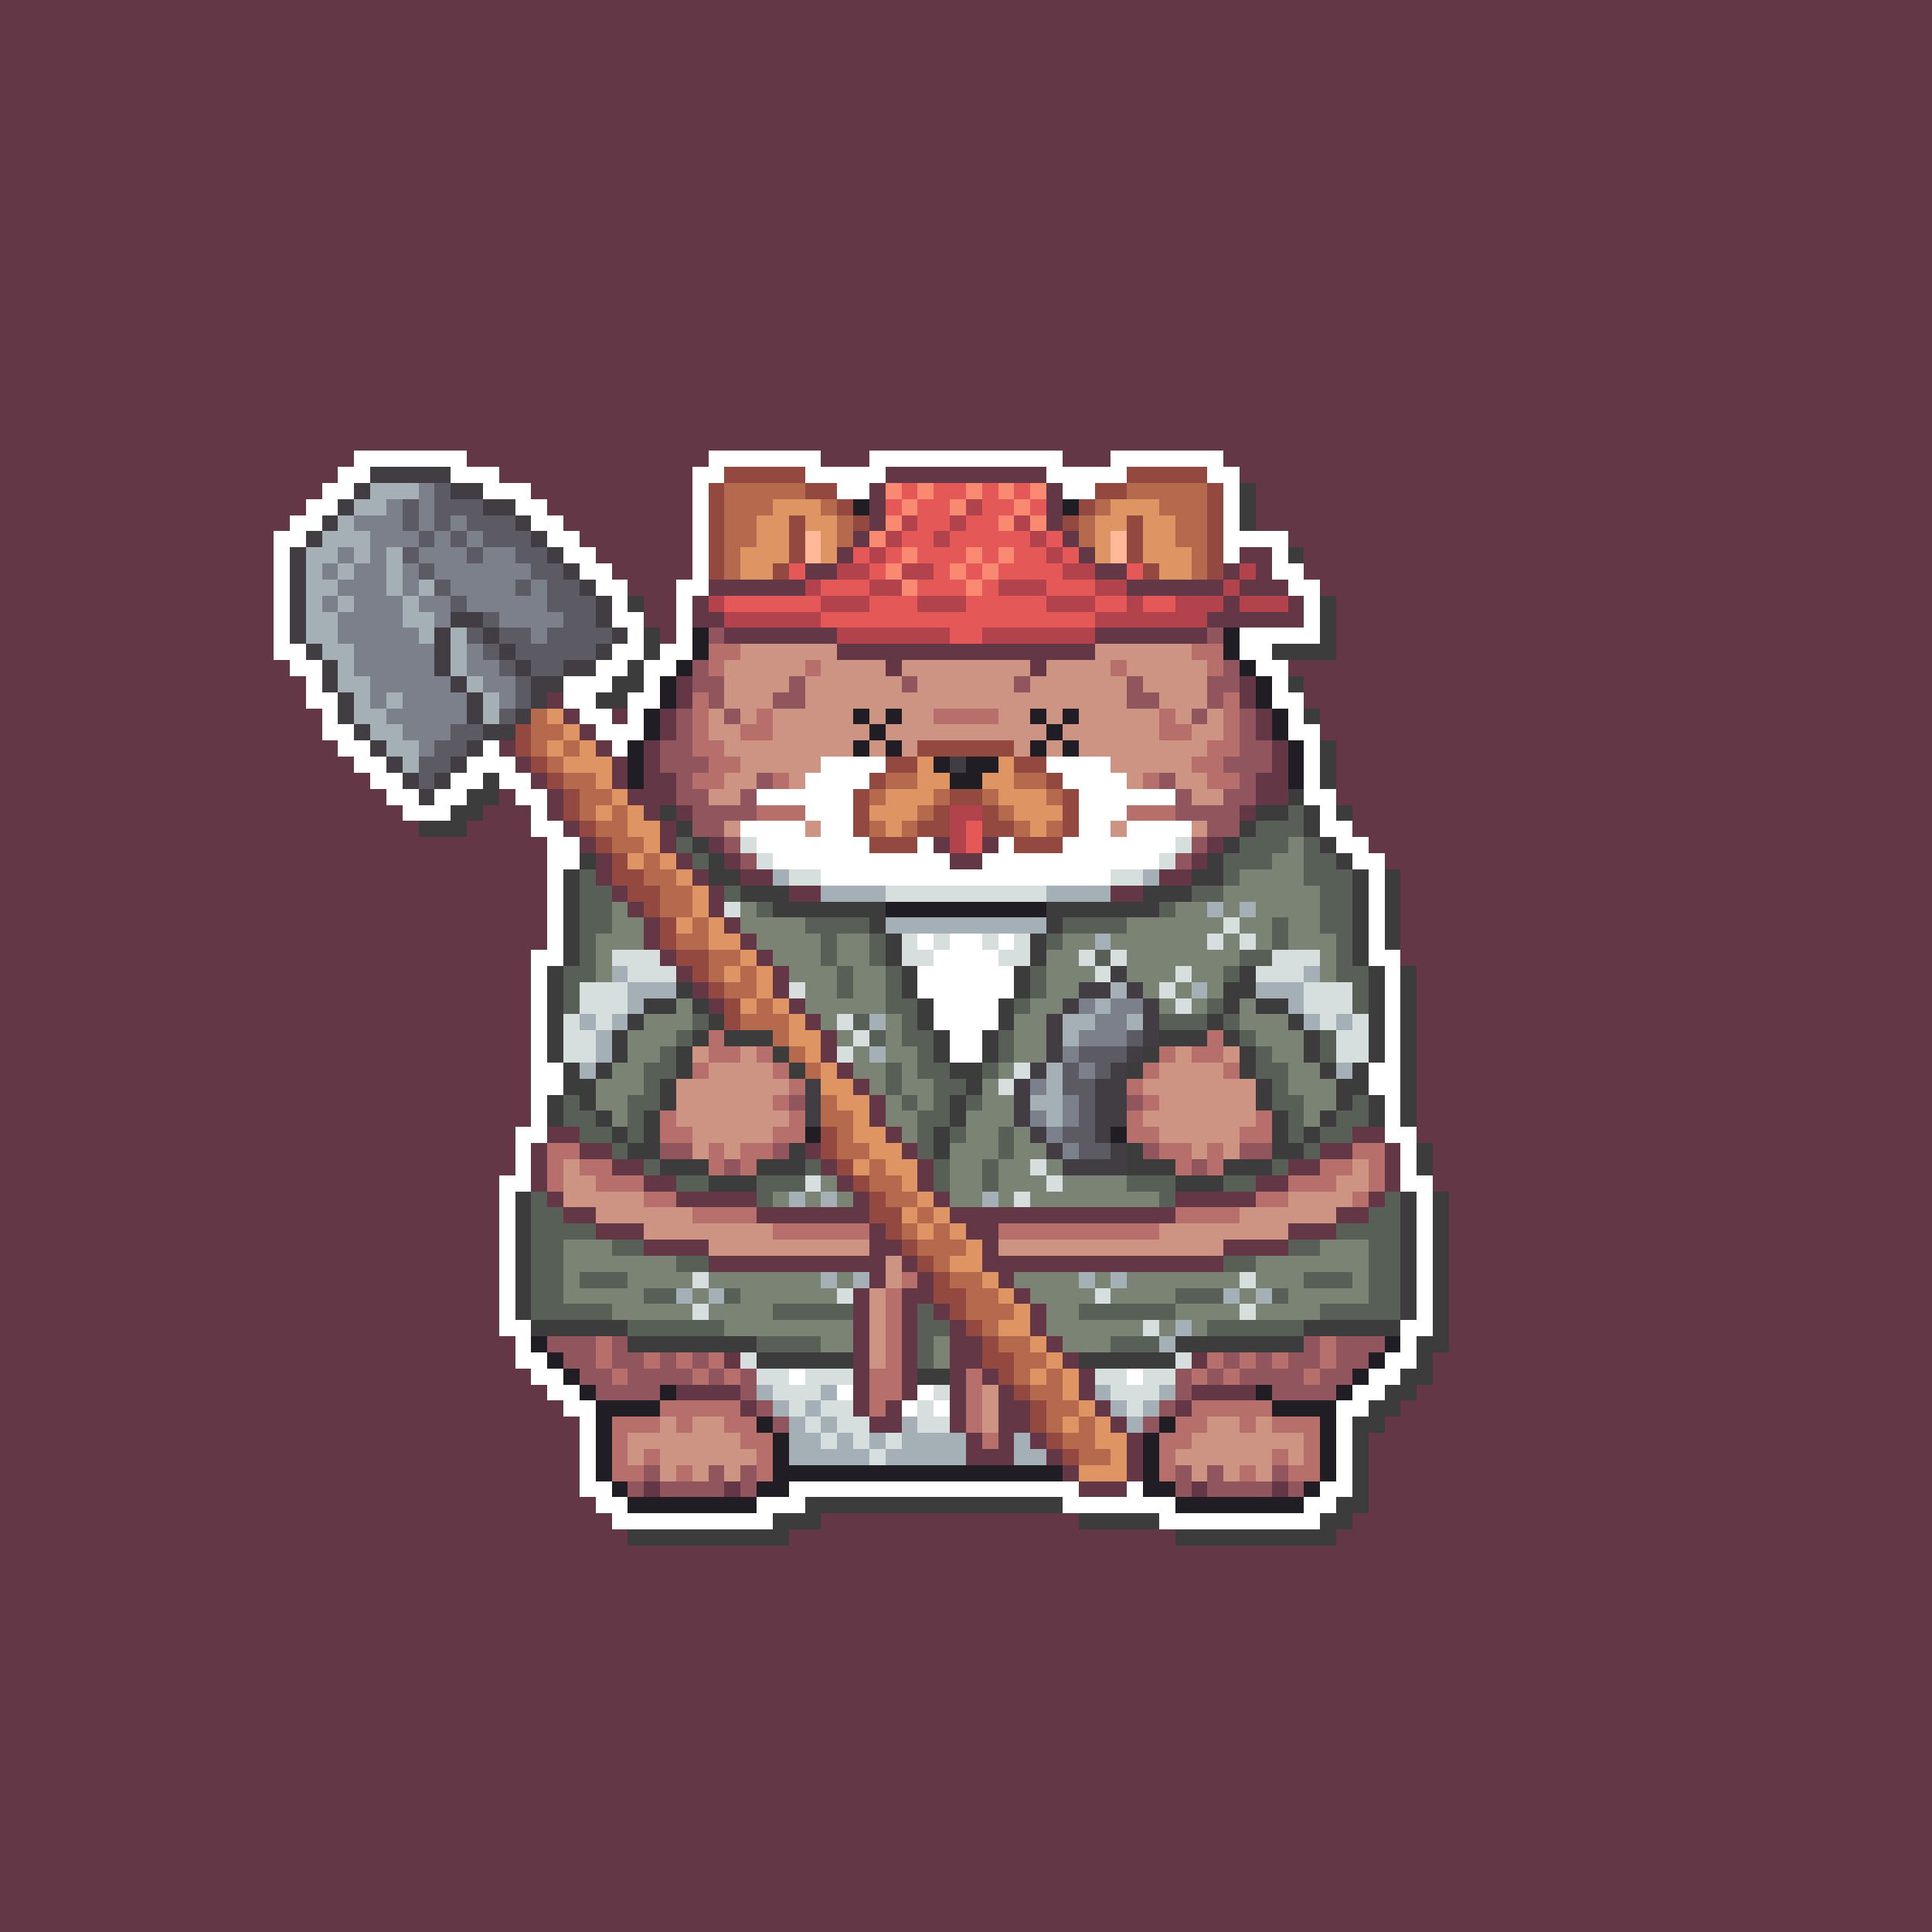 <svg xmlns="http://www.w3.org/2000/svg" shape-rendering="crispEdges" viewBox="0 -0.5 120 120" style="width:100%;height:100%;transform:translate3d(0,0,0);content-visibility:visible">
  <rect x="0" y="-0.5" width="120" height="120" fill="#333333" stroke="none"/>
  <path stroke="#643747" d="M0,0 h120 M0,1 h120 M0,2 h120 M0,3 h120 M0,4 h120 M0,5 h120 
    M0,6 h120 M0,7 h120 M0,8 h120 M0,9 h120 M0,10 h120 M0,11 h120 M0,12 h120 M0,13 h120 
    M0,14 h120 M0,15 h120 M0,16 h120 M0,17 h120 M0,18 h120 M0,19 h120 M0,20 h120 
    M0,21 h120 M0,22 h120 M0,23 h120 M0,24 h120 M0,25 h120 M0,26 h120 M0,27 h120 
    M0,28 h22 M29,28 h15 M51,28 h3 M66,28 h3 M76,28 h44 M0,29 h21 M31,29 h12 M55,29 h10 
    M77,29 h43 M0,30 h20 M33,30 h10 M54,30 h1 M65,30 h1 M78,30 h42 M0,31 h19 M34,31 h9 
    M54,31 h1 M65,31 h1 M78,31 h42 M0,32 h18 M35,32 h8 M54,32 h1 M65,32 h1 M78,32 h42 
    M0,33 h17 M36,33 h7 M53,33 h1 M66,33 h1 M80,33 h40 M0,34 h17 M37,34 h6 M52,34 h1 
    M67,34 h1 M77,34 h2 M81,34 h39 M0,35 h17 M38,35 h5 M50,35 h2 M68,35 h2 M76,35 h1 
    M78,35 h1 M81,35 h39 M0,36 h17 M39,36 h3 M44,36 h6 M70,36 h6 M77,36 h3 M82,36 h38 
    M0,37 h17 M40,37 h2 M43,37 h1 M76,37 h1 M80,37 h1 M83,37 h37 M0,38 h17 M40,38 h2 
    M43,38 h2 M75,38 h6 M83,38 h37 M0,39 h17 M41,39 h1 M45,39 h7 M68,39 h7 M83,39 h37 
    M0,40 h17 M52,40 h16 M83,40 h37 M0,41 h18 M55,41 h1 M64,41 h1 M80,41 h40 M0,42 h19 
    M42,42 h1 M77,42 h1 M81,42 h39 M0,43 h19 M34,43 h1 M42,43 h1 M77,43 h1 M81,43 h39 
    M0,44 h20 M35,44 h1 M38,44 h1 M41,44 h1 M78,44 h1 M82,44 h38 M0,45 h20 M36,45 h1 
    M41,45 h1 M78,45 h1 M82,45 h38 M0,46 h21 M31,46 h1 M37,46 h1 M40,46 h1 M79,46 h1 
    M83,46 h37 M0,47 h22 M32,47 h1 M38,47 h1 M40,47 h1 M79,47 h1 M83,47 h37 M0,48 h23 
    M33,48 h1 M38,48 h1 M40,48 h2 M78,48 h2 M83,48 h37 M0,49 h24 M31,49 h1 M34,49 h1 
    M39,49 h3 M78,49 h2 M83,49 h37 M0,50 h25 M30,50 h3 M34,50 h1 M40,50 h1 M42,50 h1 
    M77,50 h1 M84,50 h36 M0,51 h26 M29,51 h4 M35,51 h1 M41,51 h1 M84,51 h36 M0,52 h34 
    M36,52 h1 M41,52 h1 M44,52 h1 M58,52 h1 M61,52 h1 M75,52 h1 M85,52 h35 M0,53 h34 
    M37,53 h1 M42,53 h1 M45,53 h1 M59,53 h2 M74,53 h1 M86,53 h34 M0,54 h34 M37,54 h1 
    M43,54 h1 M46,54 h2 M72,54 h2 M87,54 h33 M0,55 h34 M38,55 h1 M44,55 h1 M49,55 h2 
    M69,55 h2 M87,55 h33 M0,56 h34 M39,56 h1 M44,56 h1 M87,56 h33 M0,57 h34 M40,57 h1 
    M45,57 h1 M87,57 h33 M0,58 h34 M40,58 h1 M46,58 h1 M87,58 h33 M0,59 h33 M41,59 h1 
    M47,59 h1 M87,59 h33 M0,60 h33 M42,60 h1 M48,60 h1 M88,60 h32 M0,61 h33 M43,61 h1 
    M48,61 h1 M88,61 h32 M0,62 h33 M44,62 h1 M49,62 h1 M88,62 h32 M0,63 h33 M50,63 h1 
    M88,63 h32 M0,64 h33 M51,64 h1 M88,64 h32 M0,65 h33 M51,65 h1 M88,65 h32 M0,66 h33 
    M52,66 h1 M88,66 h32 M0,67 h33 M53,67 h1 M88,67 h32 M0,68 h33 M54,68 h1 M88,68 h32 
    M0,69 h33 M54,69 h1 M88,69 h32 M0,70 h32 M34,70 h2 M55,70 h1 M84,70 h2 M88,70 h32 
    M0,71 h32 M33,71 h1 M36,71 h2 M50,71 h1 M56,71 h1 M82,71 h2 M86,71 h1 M89,71 h31 
    M0,72 h32 M33,72 h1 M38,72 h2 M51,72 h1 M57,72 h1 M80,72 h2 M86,72 h1 M89,72 h31 
    M0,73 h31 M33,73 h1 M40,73 h2 M52,73 h1 M57,73 h1 M78,73 h2 M86,73 h1 M89,73 h31 
    M0,74 h31 M34,74 h1 M42,74 h5 M53,74 h1 M58,74 h1 M73,74 h5 M85,74 h1 M90,74 h30 
    M0,75 h31 M35,75 h2 M47,75 h7 M59,75 h14 M83,75 h2 M90,75 h30 M0,76 h31 M37,76 h3 
    M54,76 h1 M60,76 h2 M80,76 h3 M90,76 h30 M0,77 h31 M40,77 h4 M54,77 h2 M61,77 h1 
    M76,77 h4 M90,77 h30 M0,78 h31 M44,78 h11 M56,78 h1 M61,78 h15 M90,78 h30 M0,79 h31 
    M54,79 h1 M57,79 h1 M62,79 h1 M90,79 h30 M0,80 h31 M53,80 h1 M56,80 h2 M63,80 h1 
    M90,80 h30 M0,81 h31 M53,81 h1 M56,81 h1 M58,81 h1 M64,81 h1 M90,81 h30 M0,82 h31 
    M53,82 h1 M56,82 h1 M59,82 h1 M64,82 h1 M90,82 h30 M0,83 h32 M53,83 h1 M56,83 h1 
    M59,83 h2 M65,83 h1 M90,83 h30 M0,84 h32 M45,84 h1 M53,84 h1 M56,84 h1 M59,84 h2 
    M66,84 h1 M74,84 h1 M89,84 h31 M0,85 h33 M53,85 h1 M56,85 h1 M59,85 h1 M61,85 h1 
    M67,85 h1 M89,85 h31 M0,86 h34 M42,86 h4 M53,86 h1 M56,86 h1 M59,86 h1 M62,86 h1 
    M67,86 h1 M74,86 h4 M88,86 h32 M0,87 h35 M46,87 h1 M53,87 h1 M55,87 h1 M59,87 h1 
    M62,87 h2 M68,87 h1 M73,87 h1 M87,87 h33 M0,88 h36 M54,88 h2 M59,88 h1 M62,88 h2 
    M69,88 h1 M86,88 h34 M0,89 h36 M60,89 h1 M62,89 h1 M64,89 h1 M70,89 h1 M85,89 h35 
    M0,90 h36 M60,90 h3 M65,90 h1 M70,90 h1 M85,90 h35 M0,91 h36 M66,91 h1 M70,91 h1 
    M85,91 h35 M0,92 h36 M40,92 h1 M45,92 h1 M67,92 h3 M74,92 h1 M79,92 h1 M85,92 h35 
    M0,93 h37 M85,93 h35 M0,94 h38 M51,94 h16 M84,94 h36 M0,95 h39 M49,95 h24 M83,95 h37 
    M0,96 h120 M0,97 h120 M0,98 h120 M0,99 h120 M0,100 h120 M0,101 h120 M0,102 h120 
    M0,103 h120 M0,104 h120 M0,105 h120 M0,106 h120 M0,107 h120 M0,108 h120 M0,109 h120 
    M0,110 h120 M0,111 h120 M0,112 h120 M0,113 h120 M0,114 h120 M0,115 h120 M0,116 h120 
    M0,117 h120 M0,118 h120 M0,119 h120"/>
  <path stroke="#ffffff" d="M22,28 h7 M44,28 h7 M54,28 h12 M69,28 h7 M21,29 h2 
    M28,29 h3 M43,29 h2 M50,29 h5 M65,29 h5 M75,29 h2 M20,30 h2 M30,30 h3 M43,30 h1 
    M52,30 h2 M66,30 h2 M76,30 h1 M19,31 h2 M32,31 h2 M43,31 h1 M76,31 h1 M18,32 h2 
    M33,32 h2 M43,32 h1 M76,32 h1 M17,33 h2 M34,33 h2 M43,33 h1 M76,33 h4 M17,34 h1 
    M35,34 h2 M43,34 h1 M76,34 h1 M79,34 h1 M17,35 h1 M36,35 h2 M43,35 h1 M79,35 h2 
    M17,36 h1 M37,36 h2 M42,36 h2 M80,36 h2 M17,37 h1 M38,37 h1 M42,37 h1 M81,37 h1 
    M17,38 h1 M38,38 h2 M42,38 h1 M81,38 h1 M17,39 h1 M39,39 h1 M42,39 h1 M77,39 h5 
    M17,40 h2 M38,40 h2 M41,40 h2 M77,40 h2 M18,41 h2 M37,41 h2 M40,41 h2 M78,41 h2 
    M19,42 h1 M35,42 h3 M40,42 h1 M79,42 h1 M19,43 h2 M35,43 h2 M39,43 h2 M79,43 h2 
    M20,44 h1 M36,44 h2 M39,44 h1 M80,44 h1 M20,45 h2 M37,45 h3 M80,45 h2 M21,46 h2 
    M30,46 h1 M38,46 h1 M81,46 h1 M22,47 h2 M29,47 h3 M51,47 h4 M65,47 h4 M81,47 h1 
    M23,48 h2 M28,48 h2 M31,48 h2 M50,48 h4 M66,48 h4 M81,48 h1 M24,49 h2 M27,49 h2 
    M32,49 h2 M47,49 h6 M67,49 h6 M81,49 h2 M25,50 h3 M33,50 h1 M50,50 h3 M67,50 h3 
    M82,50 h1 M33,51 h2 M46,51 h4 M51,51 h2 M67,51 h2 M70,51 h4 M82,51 h2 M34,52 h2 
    M47,52 h7 M57,52 h1 M62,52 h1 M66,52 h7 M83,52 h2 M34,53 h2 M48,53 h11 M61,53 h11 
    M84,53 h2 M34,54 h1 M51,54 h18 M85,54 h1 M34,55 h1 M85,55 h1 M34,56 h1 M85,56 h1 
    M34,57 h1 M85,57 h1 M34,58 h1 M57,58 h1 M59,58 h2 M62,58 h1 M85,58 h1 M33,59 h2 
    M58,59 h4 M85,59 h2 M33,60 h1 M57,60 h6 M86,60 h1 M33,61 h1 M57,61 h6 M86,61 h1 
    M33,62 h1 M58,62 h4 M86,62 h1 M33,63 h1 M58,63 h4 M86,63 h1 M33,64 h1 M59,64 h2 
    M86,64 h1 M33,65 h1 M59,65 h2 M86,65 h1 M33,66 h2 M85,66 h2 M33,67 h2 M85,67 h2 
    M33,68 h1 M86,68 h1 M33,69 h1 M86,69 h1 M32,70 h2 M86,70 h2 M32,71 h1 M87,71 h1 
    M32,72 h1 M87,72 h1 M31,73 h2 M87,73 h2 M31,74 h1 M88,74 h1 M31,75 h1 M88,75 h1 
    M31,76 h1 M88,76 h1 M31,77 h1 M88,77 h1 M31,78 h1 M88,78 h1 M31,79 h1 M88,79 h1 
    M31,80 h1 M88,80 h1 M31,81 h1 M88,81 h1 M31,82 h2 M87,82 h2 M32,83 h1 M87,83 h1 
    M32,84 h2 M86,84 h2 M33,85 h2 M49,85 h1 M70,85 h1 M85,85 h2 M34,86 h2 M52,86 h1 
    M57,86 h1 M84,86 h2 M35,87 h2 M56,87 h1 M58,87 h1 M83,87 h2 M36,88 h1 M83,88 h1 
    M36,89 h1 M83,89 h1 M36,90 h1 M83,90 h1 M36,91 h1 M83,91 h1 M36,92 h2 M49,92 h18 
    M70,92 h1 M82,92 h2 M37,93 h2 M47,93 h3 M66,93 h7 M81,93 h2 M38,94 h10 M72,94 h10"/>
  <path stroke="#413d42" d="M23,29 h5 M22,30 h1 M28,30 h2 M21,31 h1 M30,31 h2 M20,32 h1 
    M32,32 h1 M19,33 h1 M33,33 h1 M18,34 h1 M34,34 h1 M18,35 h1 M35,35 h1 M18,36 h1 
    M36,36 h1 M18,37 h1 M37,37 h1 M18,38 h1 M28,38 h2 M37,38 h1 M18,39 h1 M27,39 h1 
    M30,39 h1 M38,39 h1 M19,40 h1 M27,40 h1 M31,40 h1 M37,40 h1 M20,41 h1 M27,41 h1 
    M32,41 h1 M35,41 h2 M20,42 h1 M28,42 h1 M33,42 h2 M21,43 h1 M29,43 h1 M33,43 h1 
    M21,44 h1 M29,44 h1 M32,44 h1 M22,45 h1 M30,45 h2 M23,46 h1 M29,46 h1 M24,47 h1 
    M28,47 h1 M59,47 h1 M25,48 h1 M27,48 h1 M26,49 h1 M69,60 h1 M67,61 h2 M70,61 h1 
    M66,62 h1 M71,62 h1 M65,63 h1 M71,63 h1 M65,64 h1 M71,64 h1 M65,65 h1 M70,65 h1 
    M64,66 h1 M69,66 h1 M50,67 h1 M63,67 h1 M68,67 h2 M50,68 h1 M63,68 h1 M68,68 h2 
    M50,69 h1 M63,69 h1 M68,69 h2 M64,70 h1 M68,70 h1 M65,71 h1 M69,71 h1 M66,72 h4"/>
  <path stroke="#944940" d="M45,29 h5 M70,29 h5 M44,30 h1 M50,30 h2 M68,30 h2 M75,30 h1 
    M44,31 h1 M52,31 h1 M67,31 h1 M75,31 h1 M44,32 h1 M49,32 h1 M53,32 h1 M66,32 h1 
    M70,32 h1 M75,32 h1 M44,33 h1 M49,33 h1 M70,33 h1 M75,33 h1 M44,34 h1 M49,34 h1 
    M70,34 h1 M75,34 h1 M44,35 h1 M48,35 h1 M71,35 h1 M75,35 h1 M32,45 h1 M32,46 h1 
    M57,46 h6 M33,47 h1 M55,47 h2 M63,47 h2 M34,48 h1 M54,48 h1 M65,48 h1 M35,49 h1 
    M53,49 h1 M59,49 h2 M66,49 h1 M35,50 h1 M53,50 h1 M58,50 h1 M61,50 h1 M66,50 h1 
    M36,51 h1 M53,51 h1 M57,51 h2 M61,51 h2 M66,51 h1 M37,52 h1 M54,52 h3 M63,52 h3 
    M38,53 h1 M38,54 h2 M39,55 h2 M40,56 h1 M41,57 h1 M41,58 h1 M42,59 h2 M43,60 h1 
    M44,61 h1 M45,62 h1 M45,63 h1 M51,70 h1 M51,71 h1 M52,72 h1 M53,73 h1 M54,74 h1 
    M54,75 h2 M55,76 h1 M56,77 h1 M57,78 h1 M58,79 h1 M58,80 h2 M59,81 h1 M60,82 h1 
    M61,83 h1 M61,84 h2 M62,85 h1 M63,86 h1 M64,87 h1 M64,88 h1 M65,89 h1 M66,90 h1"/>
  <path stroke="#a5b0b6" d="M23,30 h3 M22,31 h2 M21,32 h1 M20,33 h3 M19,34 h2 M22,34 h1 
    M24,34 h1 M19,35 h1 M21,35 h1 M24,35 h1 M19,36 h2 M24,36 h1 M26,36 h1 M19,37 h1 
    M21,37 h1 M25,37 h1 M19,38 h2 M25,38 h2 M19,39 h2 M26,39 h1 M28,39 h1 M20,40 h2 
    M28,40 h1 M21,41 h1 M28,41 h1 M21,42 h2 M29,42 h1 M22,43 h1 M24,43 h1 M30,43 h1 
    M22,44 h2 M30,44 h1 M23,45 h2 M24,46 h2 M25,47 h1 M48,54 h1 M71,54 h1 M51,55 h4 
    M65,55 h4 M75,56 h1 M77,56 h1 M55,57 h10 M68,58 h1 M38,60 h1 M81,60 h1 M39,61 h3 
    M69,61 h1 M74,61 h1 M78,61 h3 M39,62 h1 M68,62 h1 M80,62 h1 M36,63 h1 M38,63 h1 
    M54,63 h1 M66,63 h2 M70,63 h1 M81,63 h1 M83,63 h1 M37,64 h1 M66,64 h1 M37,65 h1 
    M54,65 h1 M36,66 h1 M65,66 h1 M83,66 h1 M65,67 h1 M64,68 h2 M65,69 h1 M49,74 h1 
    M51,74 h1 M61,74 h1 M51,79 h1 M53,79 h1 M67,79 h1 M69,79 h1 M42,80 h1 M44,80 h1 
    M76,80 h1 M78,80 h1 M73,82 h1 M72,83 h1 M47,86 h1 M51,86 h1 M68,86 h1 M72,86 h1 
    M48,87 h1 M50,87 h1 M69,87 h1 M71,87 h1 M49,88 h1 M51,88 h1 M56,88 h1 M70,88 h1 
    M49,89 h2 M52,89 h1 M54,89 h1 M56,89 h4 M63,89 h1 M49,90 h5 M55,90 h5 M63,90 h2"/>
  <path stroke="#7c808b" d="M26,30 h1 M24,31 h1 M26,31 h1 M22,32 h3 M26,32 h1 M28,32 h1 
    M23,33 h3 M27,33 h1 M29,33 h1 M21,34 h1 M23,34 h1 M26,34 h3 M30,34 h2 M20,35 h1 
    M22,35 h2 M25,35 h1 M27,35 h6 M21,36 h3 M25,36 h1 M28,36 h4 M33,36 h1 M20,37 h1 
    M22,37 h3 M26,37 h2 M29,37 h5 M21,38 h4 M27,38 h1 M31,38 h4 M21,39 h5 M33,39 h1 
    M22,40 h5 M29,40 h1 M22,41 h5 M29,41 h2 M23,42 h5 M30,42 h2 M23,43 h1 M25,43 h4 
    M31,43 h1 M24,44 h5 M25,45 h3 M26,46 h1 M67,62 h1 M69,62 h2 M68,63 h2 M67,64 h3 
    M66,65 h1 M67,66 h1 M64,67 h1 M66,68 h1 M64,69 h1 M66,69 h1 M65,70 h1 M66,71 h1"/>
  <path stroke="#5c5b63" d="M27,30 h1 M25,31 h1 M27,31 h3 M25,32 h1 M27,32 h1 M29,32 h3 
    M26,33 h1 M28,33 h1 M30,33 h3 M25,34 h1 M29,34 h1 M32,34 h2 M26,35 h1 M33,35 h2 
    M27,36 h1 M32,36 h1 M34,36 h2 M28,37 h1 M34,37 h3 M30,38 h1 M35,38 h2 M29,39 h1 
    M31,39 h2 M34,39 h4 M30,40 h1 M32,40 h5 M31,41 h1 M33,41 h2 M32,42 h1 M32,43 h1 
    M31,44 h1 M28,45 h2 M27,46 h2 M26,47 h2 M26,48 h1 M70,64 h1 M67,65 h3 M66,66 h1 
    M68,66 h1 M66,67 h2 M67,68 h1 M67,69 h1 M66,70 h2 M67,71 h2"/>
  <path stroke="#b66a4d" d="M45,30 h5 M70,30 h5 M45,31 h3 M51,31 h1 M68,31 h1 M72,31 h3 
    M45,32 h2 M52,32 h1 M67,32 h1 M73,32 h2 M45,33 h2 M52,33 h1 M67,33 h1 M73,33 h2 
    M45,34 h1 M74,34 h1 M45,35 h1 M74,35 h1 M33,44 h1 M33,45 h2 M33,46 h1 M35,46 h1 
    M34,47 h1 M35,48 h2 M55,48 h2 M63,48 h2 M36,49 h2 M54,49 h1 M58,49 h1 M61,49 h1 
    M65,49 h1 M36,50 h1 M38,50 h1 M57,50 h1 M62,50 h1 M37,51 h2 M54,51 h1 M56,51 h1 
    M63,51 h1 M65,51 h1 M38,52 h2 M40,53 h1 M40,54 h2 M41,55 h2 M41,56 h2 M43,57 h1 
    M42,58 h2 M44,59 h2 M44,60 h1 M46,60 h1 M45,61 h2 M47,62 h1 M46,63 h3 M48,64 h1 
    M49,65 h1 M50,66 h1 M51,68 h1 M51,69 h2 M52,70 h1 M52,71 h2 M54,72 h1 M54,73 h2 
    M55,74 h2 M57,75 h1 M56,76 h1 M58,76 h1 M57,77 h3 M58,78 h1 M59,79 h2 M60,80 h2 
    M60,81 h3 M61,82 h1 M62,83 h2 M63,84 h2 M63,85 h1 M65,85 h1 M64,86 h2 M65,87 h2 
    M65,88 h1 M67,88 h1 M66,89 h2 M67,90 h2"/>
  <path stroke="#fa8971" d="M55,30 h1 M57,30 h1 M60,30 h1 M62,30 h1 M64,30 h1 M56,31 h1 
    M59,31 h1 M63,31 h1 M55,32 h1 M62,32 h1 M64,32 h1 M54,33 h1 M56,34 h1 M60,34 h1 
    M62,34 h1 M55,35 h1 M59,35 h1 M61,35 h1 M56,36 h1 M60,36 h1"/>
  <path stroke="#e55858" d="M56,30 h1 M58,30 h2 M61,30 h1 M63,30 h1 M55,31 h1 M57,31 h2 
    M61,31 h2 M64,31 h1 M57,32 h2 M60,32 h2 M56,33 h2 M59,33 h5 M65,33 h1 M53,34 h1 
    M55,34 h1 M57,34 h3 M61,34 h1 M63,34 h2 M66,34 h1 M49,35 h1 M54,35 h1 M58,35 h1 
    M60,35 h1 M62,35 h4 M70,35 h1 M51,36 h3 M57,36 h3 M61,36 h1 M65,36 h3 M45,37 h6 
    M54,37 h3 M60,37 h5 M68,37 h2 M71,37 h2 M51,38 h17 M59,39 h2 M60,51 h1 M60,52 h1"/>
  <path stroke="#3c3c3c" d="M77,30 h1 M77,31 h1 M77,32 h1 M80,34 h1 M39,37 h1 M82,37 h1 
    M82,38 h1 M40,39 h1 M82,39 h1 M40,40 h1 M79,40 h4 M39,41 h1 M38,42 h2 M80,42 h1 
    M37,43 h2 M81,44 h1 M82,46 h1 M82,47 h1 M30,48 h1 M82,48 h1 M29,49 h2 M80,49 h1 
    M28,50 h2 M41,50 h1 M78,50 h2 M81,50 h1 M83,50 h1 M26,51 h3 M42,51 h1 M77,51 h1 
    M81,51 h1 M43,52 h1 M76,52 h1 M82,52 h1 M36,53 h1 M44,53 h1 M75,53 h1 M83,53 h1 
    M35,54 h1 M44,54 h2 M74,54 h2 M84,54 h1 M86,54 h1 M35,55 h1 M46,55 h3 M71,55 h3 
    M84,55 h1 M86,55 h1 M35,56 h1 M48,56 h7 M65,56 h7 M84,56 h1 M86,56 h1 M35,57 h1 
    M54,57 h1 M65,57 h1 M84,57 h1 M86,57 h1 M35,58 h1 M55,58 h1 M64,58 h1 M84,58 h1 
    M86,58 h1 M35,59 h1 M55,59 h1 M64,59 h1 M84,59 h1 M34,60 h1 M56,60 h1 M63,60 h1 
    M77,60 h1 M85,60 h1 M87,60 h1 M34,61 h1 M42,61 h1 M56,61 h1 M63,61 h1 M76,61 h2 
    M85,61 h1 M87,61 h1 M34,62 h1 M40,62 h2 M43,62 h1 M57,62 h1 M62,62 h1 M76,62 h1 
    M78,62 h2 M85,62 h1 M87,62 h1 M34,63 h1 M39,63 h1 M44,63 h1 M57,63 h1 M62,63 h1 
    M75,63 h1 M80,63 h1 M85,63 h1 M87,63 h1 M34,64 h1 M38,64 h1 M43,64 h1 M45,64 h3 
    M58,64 h1 M61,64 h1 M72,64 h3 M76,64 h1 M81,64 h1 M85,64 h1 M87,64 h1 M34,65 h1 
    M38,65 h1 M42,65 h1 M48,65 h1 M58,65 h1 M61,65 h1 M71,65 h1 M77,65 h1 M81,65 h1 
    M85,65 h1 M87,65 h1 M35,66 h1 M37,66 h1 M42,66 h1 M49,66 h1 M59,66 h2 M70,66 h1 
    M77,66 h1 M82,66 h1 M84,66 h1 M87,66 h1 M35,67 h2 M41,67 h1 M60,67 h1 M78,67 h1 
    M83,67 h2 M87,67 h1 M34,68 h1 M36,68 h1 M41,68 h1 M59,68 h1 M78,68 h1 M83,68 h1 
    M85,68 h1 M87,68 h1 M34,69 h1 M37,69 h1 M40,69 h1 M59,69 h1 M79,69 h1 M82,69 h1 
    M85,69 h1 M87,69 h1 M38,70 h1 M40,70 h1 M58,70 h1 M79,70 h1 M81,70 h1 M39,71 h2 
    M49,71 h1 M58,71 h1 M70,71 h1 M79,71 h2 M88,71 h1 M41,72 h3 M47,72 h3 M70,72 h3 
    M76,72 h3 M88,72 h1 M44,73 h3 M73,73 h3 M32,74 h1 M87,74 h1 M89,74 h1 M32,75 h1 
    M87,75 h1 M89,75 h1 M32,76 h1 M87,76 h1 M89,76 h1 M32,77 h1 M87,77 h1 M89,77 h1 
    M32,78 h1 M87,78 h1 M89,78 h1 M32,79 h1 M87,79 h1 M89,79 h1 M32,80 h1 M87,80 h1 
    M89,80 h1 M32,81 h1 M87,81 h1 M89,81 h1 M33,82 h6 M81,82 h6 M89,82 h1 M39,83 h8 
    M73,83 h8 M88,83 h2 M47,84 h6 M67,84 h6 M88,84 h1 M57,85 h2 M87,85 h2 M86,86 h2 
    M85,87 h2 M84,88 h2 M84,89 h1 M84,90 h1 M84,91 h1 M84,92 h1 M50,93 h16 M83,93 h2 
    M48,94 h3 M67,94 h5 M82,94 h2 M39,95 h10 M73,95 h10"/>
  <path stroke="#de9463" d="M48,31 h3 M69,31 h3 M47,32 h2 M50,32 h2 M68,32 h2 M71,32 h2 
    M47,33 h2 M51,33 h1 M68,33 h1 M71,33 h2 M46,34 h3 M51,34 h1 M68,34 h1 M71,34 h3 
    M46,35 h2 M72,35 h2 M34,44 h1 M35,45 h1 M34,46 h1 M36,46 h1 M35,47 h3 M57,47 h1 
    M62,47 h1 M37,48 h1 M57,48 h2 M61,48 h2 M38,49 h1 M55,49 h3 M62,49 h3 M37,50 h1 
    M39,50 h1 M54,50 h3 M63,50 h3 M39,51 h2 M55,51 h1 M64,51 h1 M40,52 h1 M39,53 h1 
    M41,53 h1 M42,54 h1 M43,55 h1 M43,56 h1 M42,57 h1 M44,57 h1 M44,58 h2 M46,59 h1 
    M45,60 h1 M47,60 h1 M47,61 h1 M46,62 h1 M48,62 h1 M49,63 h1 M49,64 h2 M50,65 h1 
    M51,66 h1 M51,67 h2 M52,68 h2 M53,69 h1 M53,70 h2 M54,71 h2 M53,72 h1 M55,72 h2 
    M56,73 h1 M57,74 h1 M56,75 h1 M58,75 h1 M57,76 h1 M59,76 h1 M60,77 h1 M59,78 h2 
    M61,79 h1 M62,80 h1 M63,81 h1 M62,82 h2 M64,83 h1 M65,84 h1 M64,85 h1 M66,85 h1 
    M66,86 h1 M67,87 h1 M66,88 h1 M68,88 h1 M68,89 h2 M69,90 h1 M67,91 h3"/>
  <path stroke="#211d25" d="M53,31 h1 M66,31 h1 M43,39 h1 M76,39 h1 M43,40 h1 M76,40 h1 
    M42,41 h1 M77,41 h1 M41,42 h1 M78,42 h1 M41,43 h1 M78,43 h1 M40,44 h1 M53,44 h1 
    M55,44 h1 M64,44 h1 M66,44 h1 M79,44 h1 M40,45 h1 M54,45 h1 M65,45 h1 M79,45 h1 
    M39,46 h1 M53,46 h1 M55,46 h1 M64,46 h1 M66,46 h1 M80,46 h1 M39,47 h1 M58,47 h1 
    M60,47 h2 M80,47 h1 M39,48 h1 M59,48 h2 M80,48 h1 M55,56 h10 M50,70 h1 M69,70 h1 
    M33,83 h1 M86,83 h1 M34,84 h1 M85,84 h1 M35,85 h1 M84,85 h1 M36,86 h1 M41,86 h1 
    M78,86 h1 M83,86 h1 M37,87 h4 M79,87 h4 M37,88 h1 M47,88 h1 M72,88 h1 M82,88 h1 
    M37,89 h1 M48,89 h1 M71,89 h1 M82,89 h1 M37,90 h1 M48,90 h1 M71,90 h1 M82,90 h1 
    M37,91 h1 M48,91 h18 M71,91 h1 M82,91 h1 M38,92 h1 M47,92 h2 M71,92 h2 M81,92 h1 
    M39,93 h8 M73,93 h8"/>
  <path stroke="#b2434d" d="M60,31 h1 M56,32 h1 M59,32 h1 M63,32 h1 M55,33 h1 M58,33 h1 
    M64,33 h1 M54,34 h1 M65,34 h1 M52,35 h2 M56,35 h2 M66,35 h2 M77,35 h1 M50,36 h1 
    M54,36 h2 M62,36 h3 M68,36 h2 M76,36 h1 M44,37 h1 M51,37 h3 M57,37 h3 M65,37 h3 
    M70,37 h1 M73,37 h3 M77,37 h3 M45,38 h6 M68,38 h7 M52,39 h7 M61,39 h7 M59,50 h2 
    M59,51 h1 M59,52 h1"/>
  <path stroke="#ffb999" d="M50,33 h1 M69,33 h1 M50,34 h1 M69,34 h1"/>
  <path stroke="#91555d" d="M44,39 h1 M75,39 h1 M43,41 h1 M76,41 h1 M43,42 h2 M49,42 h1 
    M56,42 h1 M63,42 h1 M70,42 h1 M75,42 h2 M44,43 h1 M48,43 h2 M70,43 h2 M75,43 h1 
    M42,44 h1 M45,44 h1 M74,44 h1 M77,44 h1 M42,45 h1 M77,45 h1 M41,46 h2 M77,46 h2 
    M41,47 h3 M76,47 h3 M42,48 h1 M47,48 h1 M72,48 h1 M77,48 h1 M42,49 h2 M46,49 h1 
    M73,49 h1 M76,49 h2 M43,50 h4 M73,50 h4 M43,51 h2 M75,51 h2 M45,52 h1 M74,52 h1 
    M46,53 h1 M73,53 h1 M49,68 h1 M70,68 h1 M41,71 h2 M48,71 h1 M71,71 h1 M77,71 h2 
    M45,72 h1 M74,72 h1 M34,83 h3 M38,83 h1 M81,83 h1 M83,83 h3 M35,84 h2 M38,84 h2 
    M41,84 h1 M43,84 h1 M76,84 h1 M78,84 h1 M80,84 h2 M83,84 h2 M36,85 h2 M39,85 h4 
    M44,85 h1 M46,85 h1 M73,85 h1 M75,85 h1 M77,85 h4 M82,85 h2 M37,86 h4 M46,86 h1 
    M73,86 h1 M79,86 h4 M47,87 h1 M72,87 h1 M48,88 h1 M71,88 h1 M40,91 h1 M44,91 h1 
    M46,91 h1 M73,91 h1 M75,91 h1 M79,91 h1 M39,92 h1 M41,92 h4 M46,92 h1 M73,92 h1 
    M75,92 h4 M80,92 h1"/>
  <path stroke="#b76f6b" d="M44,40 h2 M74,40 h2 M44,41 h1 M50,41 h1 M69,41 h1 M75,41 h1 
    M43,43 h1 M76,43 h1 M43,44 h1 M47,44 h1 M58,44 h4 M72,44 h1 M76,44 h1 M43,45 h1 
    M46,45 h2 M72,45 h2 M76,45 h1 M43,46 h2 M75,46 h2 M44,47 h2 M74,47 h2 M43,48 h2 
    M48,48 h1 M71,48 h1 M75,48 h2 M47,50 h3 M70,50 h3 M44,64 h1 M75,64 h1 M44,65 h2 
    M47,65 h1 M72,65 h1 M74,65 h2 M43,66 h1 M48,66 h1 M71,66 h1 M76,66 h1 M49,67 h1 
    M70,67 h1 M48,68 h1 M71,68 h1 M41,69 h1 M49,69 h1 M70,69 h1 M78,69 h1 M41,70 h2 
    M48,70 h2 M70,70 h2 M77,70 h2 M34,71 h2 M44,71 h1 M46,71 h2 M72,71 h2 M75,71 h1 
    M84,71 h2 M34,72 h1 M36,72 h2 M44,72 h1 M46,72 h1 M73,72 h1 M75,72 h1 M82,72 h2 
    M85,72 h1 M34,73 h1 M37,73 h3 M80,73 h3 M85,73 h1 M40,74 h2 M78,74 h2 M84,74 h1 
    M43,75 h4 M73,75 h4 M48,76 h6 M62,76 h10 M56,79 h1 M55,80 h1 M55,81 h1 M55,82 h1 
    M37,83 h1 M55,83 h1 M82,83 h1 M37,84 h1 M40,84 h1 M42,84 h1 M44,84 h1 M55,84 h1 
    M75,84 h1 M77,84 h1 M79,84 h1 M82,84 h1 M38,85 h1 M43,85 h1 M45,85 h1 M54,85 h2 
    M60,85 h1 M74,85 h1 M76,85 h1 M81,85 h1 M54,86 h2 M60,86 h1 M41,87 h5 M54,87 h1 
    M60,87 h1 M74,87 h5 M38,88 h3 M42,88 h1 M45,88 h2 M60,88 h1 M73,88 h2 M77,88 h1 
    M79,88 h3 M38,89 h1 M46,89 h2 M61,89 h1 M72,89 h2 M81,89 h1 M38,90 h1 M40,90 h1 
    M47,90 h1 M72,90 h1 M79,90 h1 M81,90 h1 M38,91 h2 M42,91 h1 M47,91 h1 M72,91 h1 
    M77,91 h1 M80,91 h2"/>
  <path stroke="#cd9383" d="M46,40 h6 M68,40 h6 M45,41 h5 M51,41 h4 M56,41 h8 M65,41 h4 
    M70,41 h5 M45,42 h4 M50,42 h6 M57,42 h6 M64,42 h6 M71,42 h4 M45,43 h3 M50,43 h20 
    M72,43 h3 M44,44 h1 M46,44 h1 M48,44 h5 M54,44 h1 M56,44 h2 M62,44 h2 M65,44 h1 
    M67,44 h5 M73,44 h1 M75,44 h1 M44,45 h2 M48,45 h6 M55,45 h10 M66,45 h6 M74,45 h2 
    M45,46 h8 M54,46 h1 M56,46 h1 M63,46 h1 M65,46 h1 M67,46 h8 M46,47 h5 M69,47 h5 
    M45,48 h2 M49,48 h1 M70,48 h1 M73,48 h2 M44,49 h2 M74,49 h2 M45,51 h1 M50,51 h1 
    M69,51 h1 M74,51 h1 M43,65 h1 M46,65 h1 M73,65 h1 M76,65 h1 M44,66 h4 M72,66 h4 
    M42,67 h7 M71,67 h7 M42,68 h6 M72,68 h6 M42,69 h7 M71,69 h7 M43,70 h5 M72,70 h5 
    M43,71 h1 M45,71 h1 M74,71 h1 M76,71 h1 M35,72 h1 M84,72 h1 M35,73 h2 M83,73 h2 
    M35,74 h5 M80,74 h4 M37,75 h6 M77,75 h6 M40,76 h8 M72,76 h8 M44,77 h10 M62,77 h14 
    M55,78 h1 M55,79 h1 M54,80 h1 M54,81 h1 M54,82 h1 M54,83 h1 M54,84 h1 M61,86 h1 
    M61,87 h1 M41,88 h1 M43,88 h2 M61,88 h1 M75,88 h2 M78,88 h1 M39,89 h7 M74,89 h7 
    M39,90 h1 M41,90 h6 M73,90 h6 M80,90 h1 M41,91 h1 M43,91 h1 M45,91 h1 M74,91 h1 
    M76,91 h1 M78,91 h1"/>
  <path stroke="#585f57" d="M80,50 h1 M78,51 h3 M42,52 h1 M77,52 h3 M81,52 h1 M43,53 h1 
    M76,53 h3 M81,53 h2 M36,54 h1 M76,54 h1 M81,54 h3 M36,55 h2 M45,55 h1 M74,55 h2 
    M82,55 h2 M36,56 h2 M47,56 h1 M72,56 h1 M82,56 h2 M36,57 h2 M50,57 h4 M66,57 h4 
    M79,57 h1 M82,57 h2 M36,58 h1 M51,58 h1 M54,58 h1 M65,58 h1 M79,58 h1 M83,58 h1 
    M36,59 h1 M51,59 h1 M54,59 h1 M68,59 h1 M77,59 h2 M83,59 h1 M35,60 h2 M52,60 h1 
    M55,60 h1 M64,60 h1 M76,60 h1 M83,60 h2 M35,61 h1 M52,61 h1 M55,61 h1 M64,61 h1 
    M84,61 h1 M35,62 h1 M55,62 h2 M63,62 h1 M75,62 h1 M84,62 h1 M43,63 h1 M53,63 h1 
    M56,63 h1 M72,63 h3 M76,63 h1 M42,64 h1 M54,64 h1 M56,64 h2 M62,64 h1 M77,64 h1 
    M82,64 h1 M41,65 h1 M57,65 h1 M62,65 h1 M78,65 h1 M82,65 h1 M40,66 h2 M55,66 h1 
    M57,66 h2 M61,66 h1 M78,66 h2 M40,67 h1 M55,67 h1 M58,67 h2 M79,67 h1 M35,68 h1 
    M39,68 h2 M56,68 h1 M58,68 h1 M60,68 h1 M79,68 h2 M84,68 h1 M35,69 h2 M39,69 h1 
    M57,69 h2 M80,69 h1 M83,69 h2 M36,70 h2 M39,70 h1 M57,70 h1 M59,70 h1 M62,70 h1 
    M80,70 h1 M82,70 h2 M38,71 h1 M57,71 h1 M62,71 h1 M81,71 h1 M40,72 h1 M50,72 h1 
    M58,72 h1 M61,72 h1 M79,72 h1 M42,73 h2 M47,73 h3 M58,73 h1 M61,73 h1 M70,73 h3 
    M76,73 h2 M33,74 h1 M47,74 h1 M72,74 h1 M86,74 h1 M33,75 h2 M85,75 h2 M33,76 h4 
    M83,76 h4 M33,77 h2 M38,77 h2 M80,77 h2 M85,77 h2 M33,78 h2 M42,78 h2 M76,78 h2 
    M85,78 h2 M33,79 h2 M36,79 h3 M81,79 h3 M85,79 h2 M33,80 h2 M40,80 h2 M45,80 h1 
    M73,80 h3 M79,80 h1 M85,80 h2 M33,81 h5 M48,81 h5 M57,81 h1 M67,81 h6 M82,81 h5 
    M39,82 h6 M57,82 h2 M75,82 h6 M47,83 h4 M57,83 h1 M69,83 h3 M57,84 h1"/>
  <path stroke="#d6dede" d="M46,52 h1 M73,52 h1 M47,53 h1 M72,53 h1 M49,54 h2 M69,54 h2 
    M55,55 h10 M45,56 h1 M76,57 h1 M56,58 h1 M58,58 h1 M61,58 h1 M63,58 h1 M75,58 h1 
    M77,58 h1 M38,59 h3 M56,59 h2 M62,59 h2 M67,59 h1 M69,59 h1 M79,59 h3 M39,60 h3 
    M68,60 h1 M73,60 h1 M78,60 h3 M36,61 h3 M49,61 h1 M72,61 h1 M81,61 h3 M36,62 h3 
    M73,62 h1 M81,62 h3 M35,63 h1 M37,63 h1 M52,63 h1 M82,63 h1 M84,63 h1 M35,64 h2 
    M53,64 h1 M83,64 h2 M35,65 h2 M52,65 h1 M83,65 h2 M63,66 h1 M62,67 h1 M64,72 h1 
    M50,73 h1 M65,73 h1 M63,74 h1 M43,79 h1 M77,79 h1 M52,80 h1 M68,80 h1 M43,81 h1 
    M77,81 h1 M71,82 h1 M46,84 h1 M73,84 h1 M47,85 h2 M50,85 h3 M68,85 h2 M71,85 h2 
    M48,86 h3 M58,86 h1 M69,86 h3 M49,87 h1 M51,87 h2 M57,87 h1 M70,87 h1 M50,88 h1 
    M52,88 h2 M57,88 h2 M51,89 h1 M53,89 h1 M55,89 h1 M54,90 h1"/>
  <path stroke="#7b8375" d="M80,52 h1 M79,53 h2 M77,54 h4 M76,55 h6 M38,56 h1 M46,56 h1 
    M73,56 h2 M76,56 h1 M78,56 h4 M38,57 h2 M46,57 h4 M70,57 h6 M77,57 h2 M80,57 h2 
    M37,58 h3 M47,58 h4 M52,58 h2 M66,58 h2 M69,58 h6 M76,58 h1 M78,58 h1 M80,58 h3 
    M37,59 h1 M48,59 h3 M52,59 h2 M65,59 h2 M70,59 h7 M82,59 h1 M37,60 h1 M49,60 h3 
    M53,60 h2 M65,60 h3 M70,60 h3 M74,60 h2 M82,60 h1 M50,61 h2 M53,61 h2 M65,61 h2 
    M71,61 h1 M73,61 h1 M75,61 h1 M42,62 h1 M50,62 h5 M64,62 h2 M72,62 h1 M74,62 h1 
    M77,62 h1 M40,63 h3 M51,63 h1 M55,63 h1 M63,63 h2 M77,63 h3 M39,64 h3 M52,64 h1 
    M55,64 h1 M63,64 h2 M78,64 h3 M39,65 h2 M53,65 h1 M55,65 h2 M63,65 h2 M79,65 h2 
    M38,66 h2 M53,66 h2 M56,66 h1 M62,66 h1 M80,66 h2 M37,67 h3 M54,67 h1 M56,67 h2 
    M61,67 h1 M80,67 h3 M37,68 h2 M55,68 h1 M57,68 h1 M61,68 h2 M81,68 h2 M38,69 h1 
    M55,69 h2 M60,69 h3 M81,69 h1 M56,70 h1 M60,70 h2 M63,70 h1 M59,71 h3 M63,71 h2 
    M59,72 h2 M62,72 h2 M65,72 h1 M51,73 h1 M59,73 h2 M62,73 h3 M66,73 h4 M48,74 h1 
    M50,74 h1 M52,74 h1 M59,74 h2 M62,74 h1 M64,74 h8 M35,77 h3 M82,77 h3 M35,78 h7 
    M78,78 h7 M35,79 h1 M39,79 h4 M44,79 h7 M52,79 h1 M63,79 h4 M68,79 h1 M70,79 h7 
    M78,79 h3 M84,79 h1 M35,80 h5 M43,80 h1 M46,80 h6 M64,80 h4 M69,80 h4 M77,80 h1 
    M80,80 h5 M38,81 h5 M44,81 h4 M65,81 h2 M73,81 h4 M78,81 h4 M45,82 h8 M65,82 h6 
    M72,82 h1 M74,82 h1 M51,83 h2 M58,83 h1 M66,83 h3 M58,84 h1"/>
</svg>
